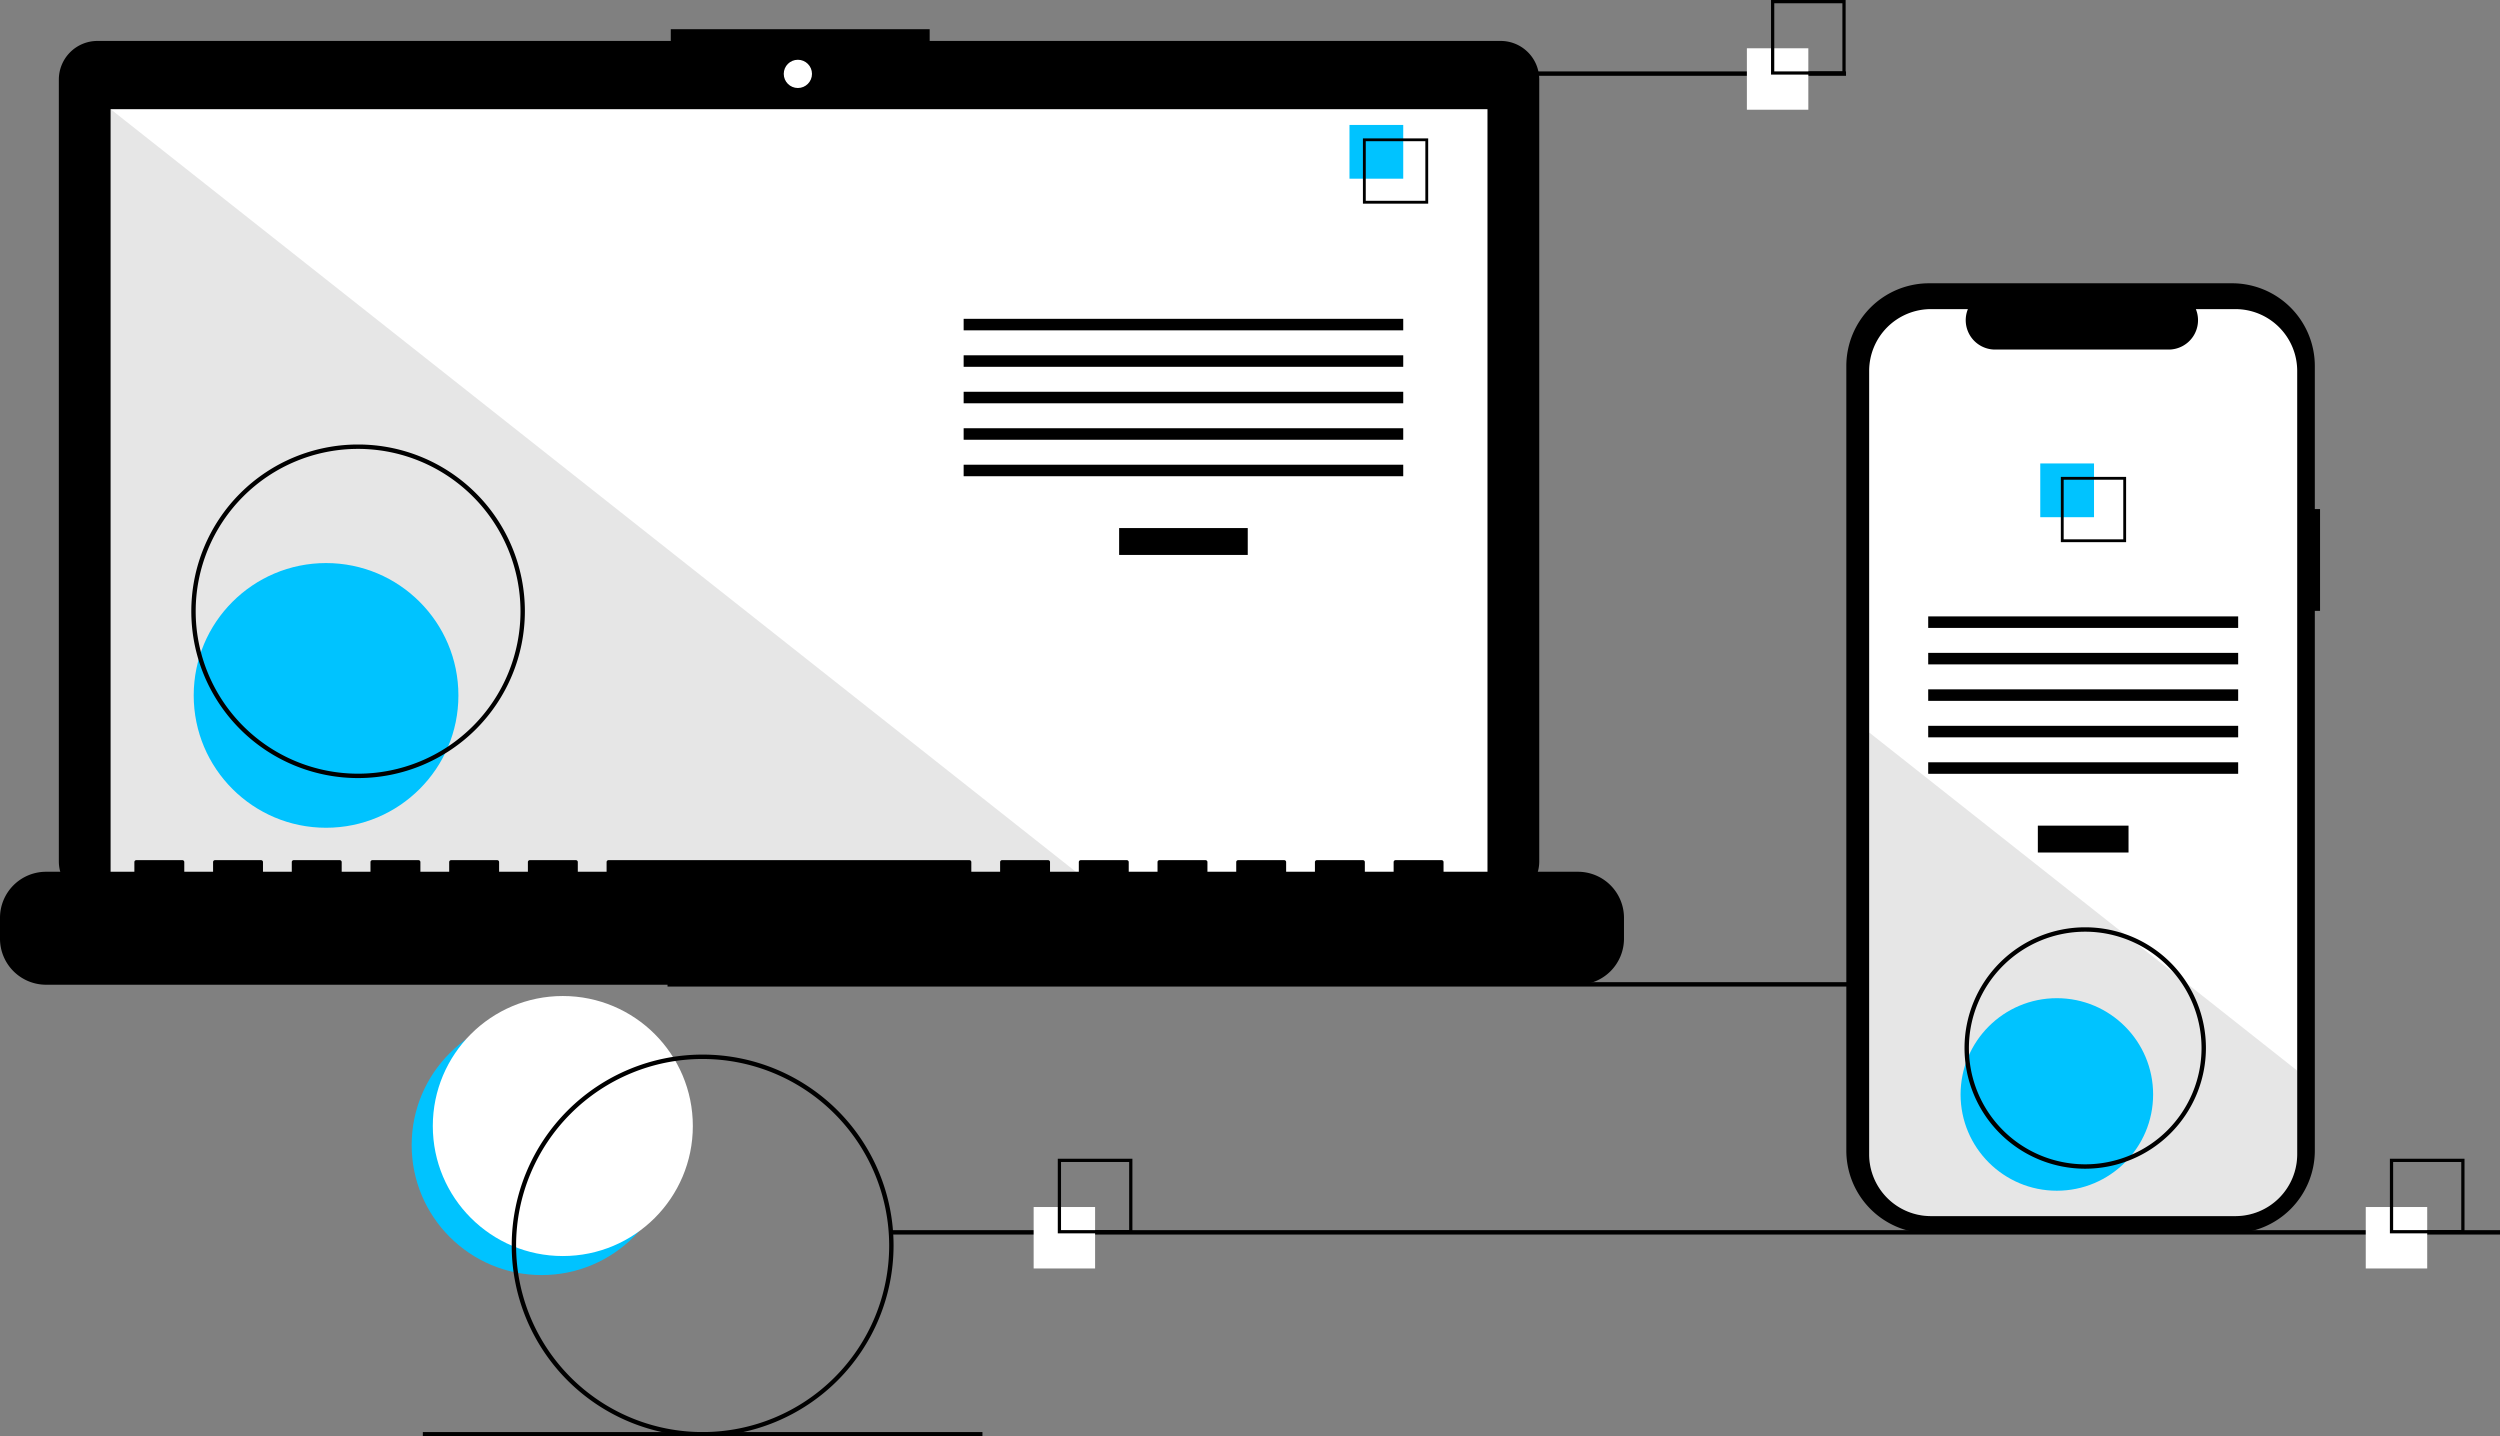 <svg xmlns="http://www.w3.org/2000/svg" data-name="Layer 1" width="1139.171" height="654.543"
  viewBox="0 0 1139.171 654.543" xmlns:xlink="http://www.w3.org/1999/xlink">
  <rect x="0" y="0" width="1139.171" height="654.543" fill="#808080" stroke="none"/>
  <title>progressive_app</title>
  <style>
    .primary {
      fill: #fff
    }

    .secondary {
      fill: #000
    }

    .tertiary {
      fill: #00c3ff
    }
  </style>
  <circle cx="246.827" cy="521.765" r="59.243" class="tertiary" />
  <circle cx="256.46" cy="513.095" r="59.243" class="primary" />
  <rect x="304.171" y="447.543" width="733" height="2" class="secondary" />
  <path
    d="M714.207,141.381H454.038v-5.362h-117.971v5.362H74.825a17.599,17.599,0,0,0-17.599,17.599V515.231a17.599,17.599,0,0,0,17.599,17.599H714.207a17.599,17.599,0,0,0,17.599-17.599V158.979A17.599,17.599,0,0,0,714.207,141.381Z"
    transform="translate(-30.415 -122.728)" class="secondary" />
  <rect x="50.406" y="49.754" width="627.391" height="353.913" class="primary" />
  <circle cx="363.565" cy="33.667" r="6.435" class="primary" />
  <polygon points="498.374 403.667 50.406 403.667 50.406 49.754 498.374 403.667" opacity="0.1" />
  <circle cx="148.574" cy="316.876" r="60.307" class="tertiary" />
  <rect x="509.953" y="240.622" width="58.605" height="12.246" class="secondary" />
  <rect x="439.102" y="145.279" width="200.307" height="5.248" class="secondary" />
  <rect x="439.102" y="161.898" width="200.307" height="5.248" class="secondary" />
  <rect x="439.102" y="178.518" width="200.307" height="5.248" class="secondary" />
  <rect x="439.102" y="195.137" width="200.307" height="5.248" class="secondary" />
  <rect x="439.102" y="211.756" width="200.307" height="5.248" class="secondary" />
  <rect x="614.917" y="56.934" width="24.492" height="24.492" class="tertiary" />
  <path d="M681.195,215.525h-29.74v-29.74h29.74Zm-28.447-1.293h27.154V187.078H652.748Z"
    transform="translate(-30.415 -122.728)" class="secondary" />
  <path
    d="M749.422,519.96H688.192v-4.412a.875.875,0,0,0-.875-.875h-20.993a.875.875,0,0,0-.875.875v4.412H652.329v-4.412a.875.875,0,0,0-.875-.875H630.462a.875.875,0,0,0-.875.875v4.412H616.467v-4.412a.875.875,0,0,0-.875-.875H594.599a.875.875,0,0,0-.875.875v4.412H580.604v-4.412a.875.875,0,0,0-.875-.875H558.736a.875.875,0,0,0-.875.875v4.412H544.741v-4.412a.875.875,0,0,0-.875-.875H522.873a.875.875,0,0,0-.875.875v4.412H508.878v-4.412a.875.875,0,0,0-.875-.875h-20.993a.875.875,0,0,0-.875.875v4.412H473.015v-4.412a.875.875,0,0,0-.875-.875H307.696a.875.875,0,0,0-.875.875v4.412H293.701v-4.412a.875.875,0,0,0-.875-.875H271.833a.875.875,0,0,0-.875.875v4.412H257.838v-4.412a.875.875,0,0,0-.875-.875h-20.993a.875.875,0,0,0-.875.875v4.412H221.975v-4.412a.875.875,0,0,0-.875-.875H200.107a.875.875,0,0,0-.875.875v4.412H186.112v-4.412a.875.875,0,0,0-.875-.875H164.244a.875.875,0,0,0-.875.875v4.412H150.249v-4.412a.875.875,0,0,0-.875-.875H128.381a.875.875,0,0,0-.875.875v4.412H114.386v-4.412a.875.875,0,0,0-.875-.875H92.519a.875.875,0,0,0-.875.875v4.412H51.407a20.993,20.993,0,0,0-20.993,20.993v9.492A20.993,20.993,0,0,0,51.407,571.438H749.422a20.993,20.993,0,0,0,20.993-20.993v-9.492A20.993,20.993,0,0,0,749.422,519.96Z"
    transform="translate(-30.415 -122.728)" class="secondary" />
  <path
    d="M193.586,477.272a76,76,0,1,1,76-76A76.086,76.086,0,0,1,193.586,477.272Zm0-150a74,74,0,1,0,74,74A74.084,74.084,0,0,0,193.586,327.272Z"
    transform="translate(-30.415 -122.728)" class="secondary" />
  <rect x="586.171" y="32.543" width="255" height="2" class="secondary" />
  <rect x="406.171" y="560.543" width="733" height="2" class="secondary" />
  <rect x="192.672" y="652.543" width="255" height="2" class="secondary" />
  <rect x="471" y="550" width="28" height="28" class="primary" />
  <path d="M546.415,684.728h-34v-34h34Zm-32.522-1.478H544.936V652.207H513.893Z"
    transform="translate(-30.415 -122.728)" class="secondary" />
  <rect x="796" y="22" width="28" height="28" class="primary" />
  <path d="M871.415,156.728h-34v-34h34Zm-32.522-1.478H869.936V124.207H838.893Z"
    transform="translate(-30.415 -122.728)" class="secondary" />
  <rect x="1078" y="550" width="28" height="28" class="primary" />
  <path d="M1153.415,684.728h-34v-34h34Zm-32.522-1.478h31.043V652.207h-31.043Z"
    transform="translate(-30.415 -122.728)" class="secondary" />
  <path
    d="M1087.586,354.687h-2.379V289.525a37.714,37.714,0,0,0-37.714-37.714H909.44A37.714,37.714,0,0,0,871.726,289.525V647.006A37.714,37.714,0,0,0,909.44,684.72h138.053a37.714,37.714,0,0,0,37.714-37.714V401.07h2.379Z"
    transform="translate(-30.415 -122.728)" class="secondary" />
  <path
    d="M1077.176,291.742v356.96a28.165,28.165,0,0,1-28.16,28.17H910.296a28.165,28.165,0,0,1-28.16-28.17v-356.96a28.163,28.163,0,0,1,28.16-28.16h16.83a13.379,13.379,0,0,0,12.39,18.43h79.09a13.379,13.379,0,0,0,12.39-18.43h18.02A28.163,28.163,0,0,1,1077.176,291.742Z"
    transform="translate(-30.415 -122.728)" class="primary" />
  <rect x="928.58" y="376.218" width="41.324" height="12.246" class="secondary" />
  <rect x="878.621" y="280.875" width="141.24" height="5.248" class="secondary" />
  <rect x="878.621" y="297.494" width="141.24" height="5.248" class="secondary" />
  <rect x="878.621" y="314.114" width="141.24" height="5.248" class="secondary" />
  <rect x="878.621" y="330.733" width="141.24" height="5.248" class="secondary" />
  <rect x="878.621" y="347.352" width="141.24" height="5.248" class="secondary" />
  <rect x="929.684" y="211.179" width="24.492" height="24.492" class="tertiary" />
  <path d="M969.474,340.032v29.74h29.74v-29.74Zm28.45,28.45h-27.16v-27.16h27.16Z"
    transform="translate(-30.415 -122.728)" class="secondary" />
  <path
    d="M1077.176,610.582v38.12a28.165,28.165,0,0,1-28.16,28.17H910.296a28.165,28.165,0,0,1-28.16-28.17v-192.21l116.87,92.33,2,1.58,21.74,17.17,2.03,1.61Z"
    transform="translate(-30.415 -122.728)" opacity="0.1" />
  <circle cx="937.241" cy="498.707" r="43.868" class="tertiary" />
  <path
    d="M350.586,777.272a87,87,0,1,1,87-87A87.099,87.099,0,0,1,350.586,777.272Zm0-172a85,85,0,1,0,85,85A85.096,85.096,0,0,0,350.586,605.272Z"
    transform="translate(-30.415 -122.728)" class="secondary" />
  <path
    d="M980.586,655.272a55,55,0,1,1,55-55A55.062,55.062,0,0,1,980.586,655.272Zm0-108a53,53,0,1,0,53,53A53.06,53.06,0,0,0,980.586,547.272Z"
    transform="translate(-30.415 -122.728)" class="secondary" />
</svg>